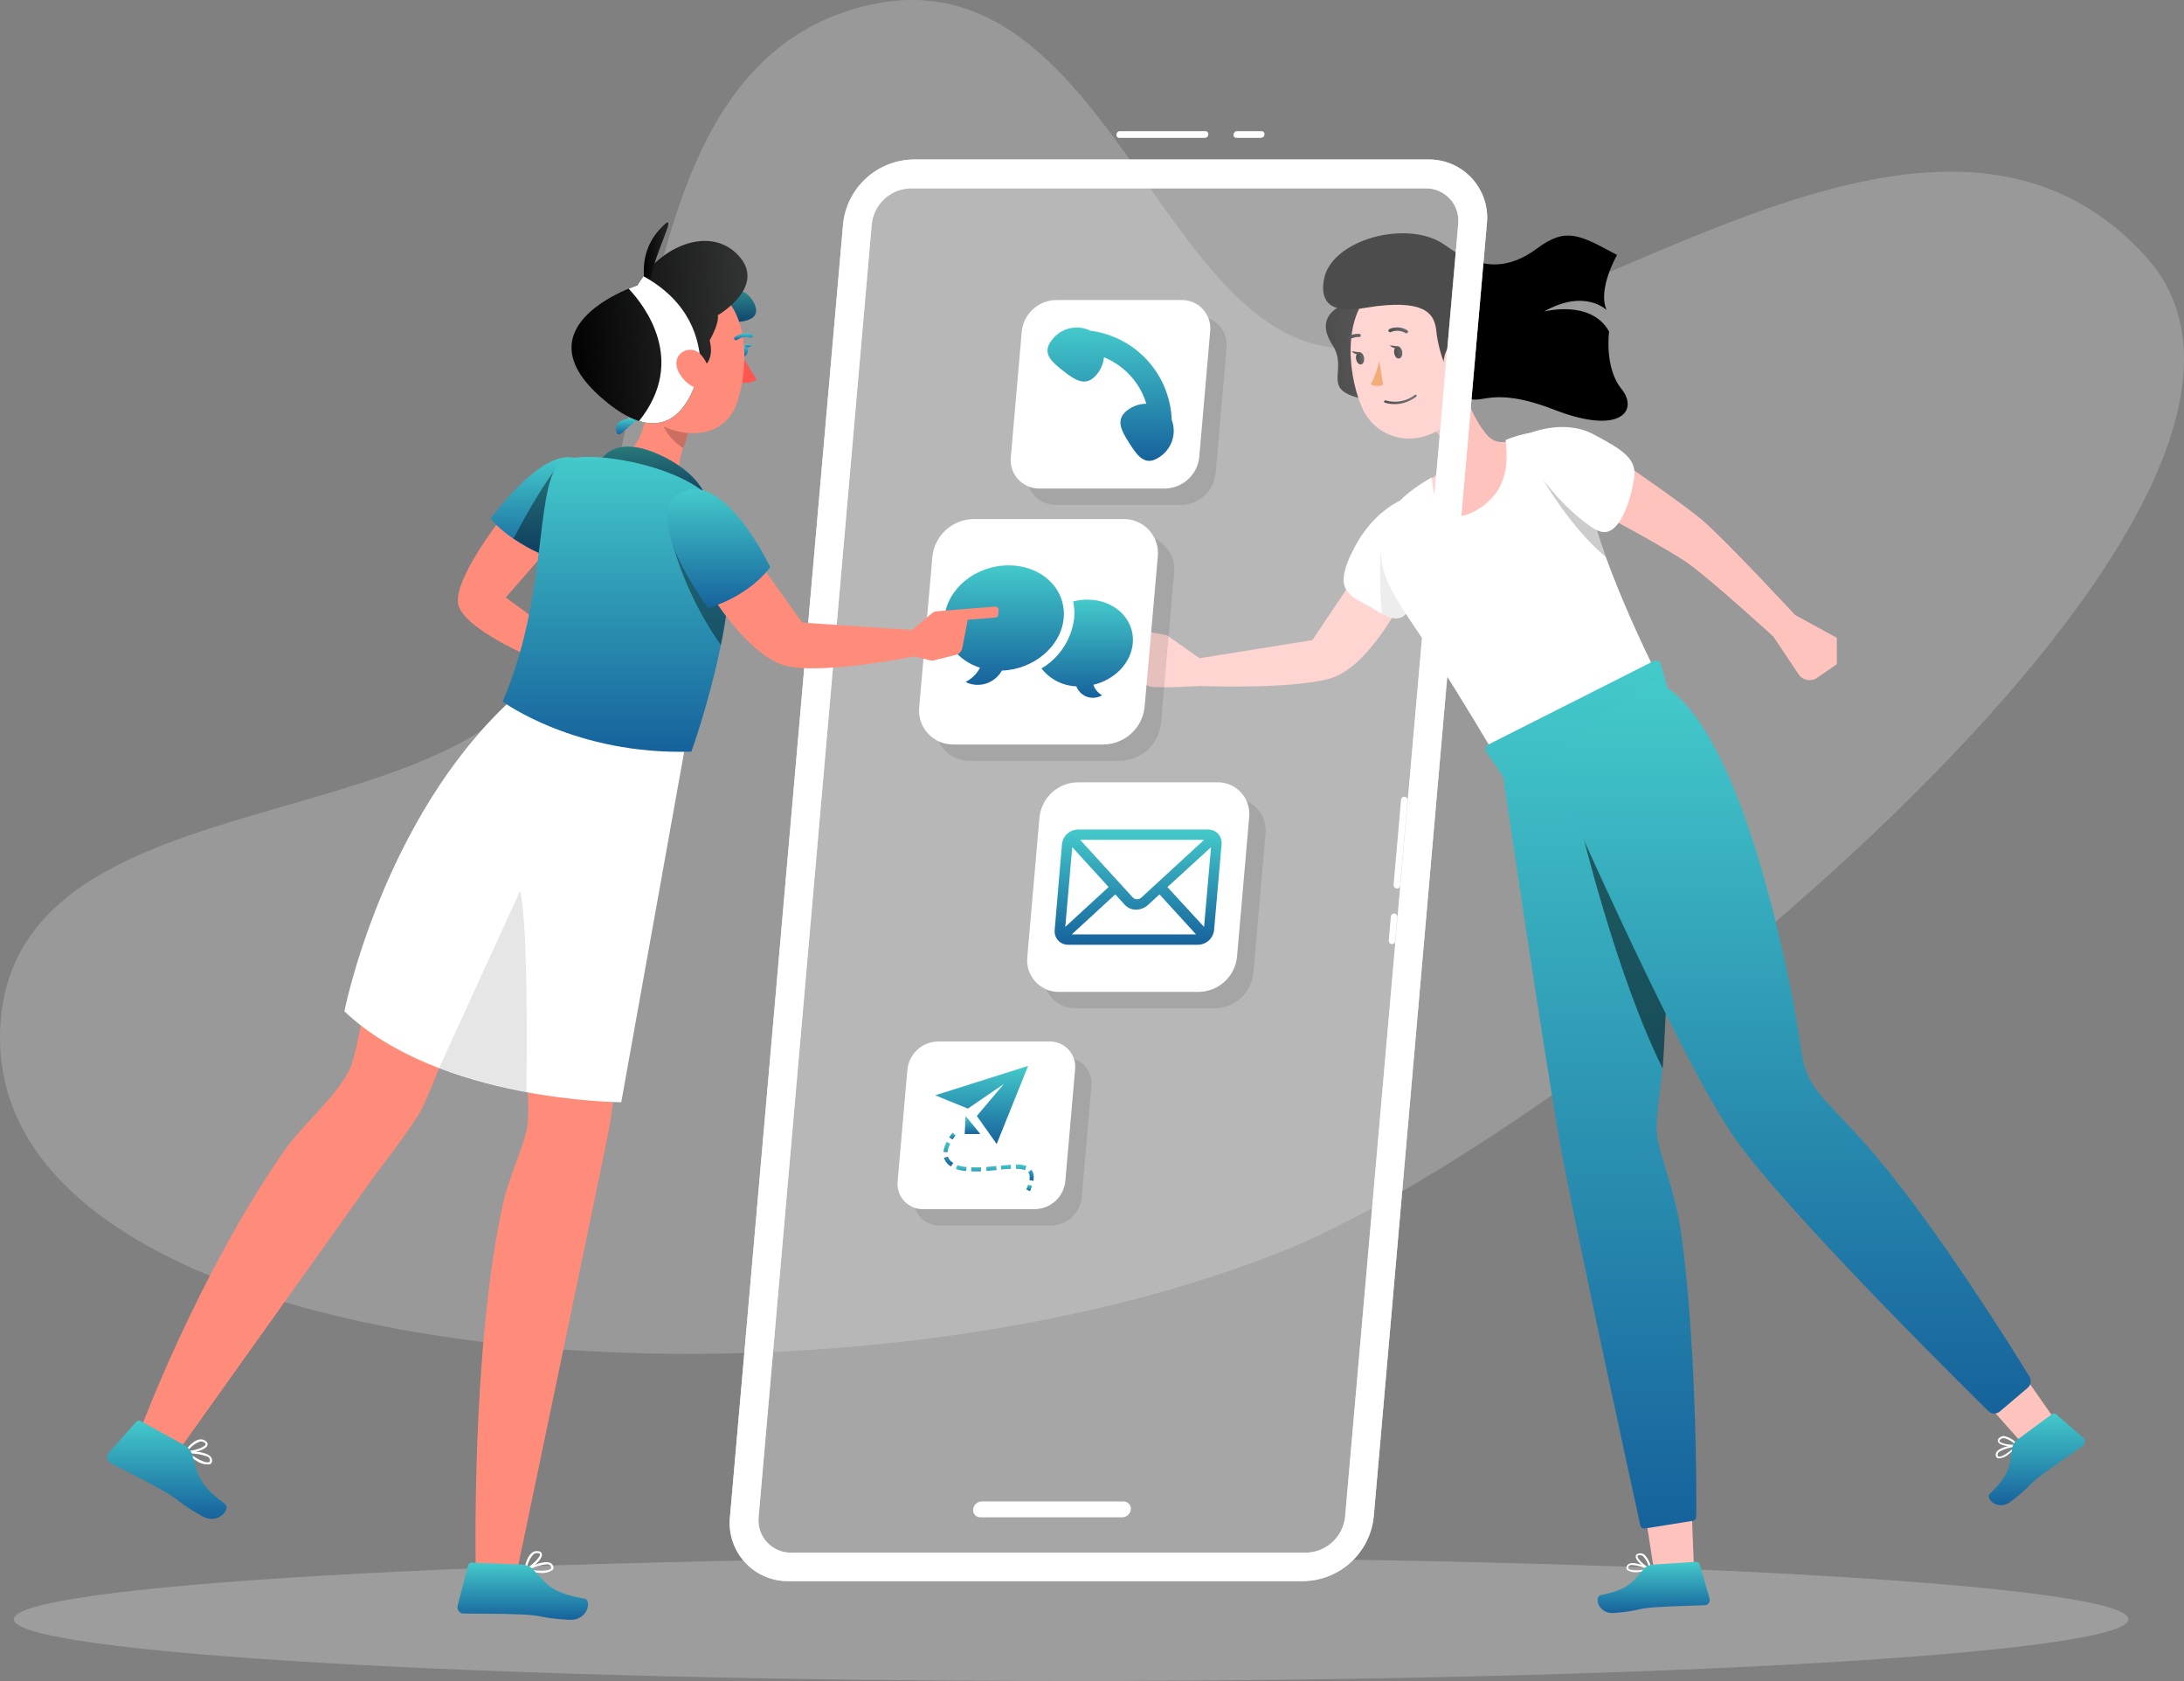 <svg
	width="400.485"
	height="308.213"
	viewBox="0 0 400.485 308.213"
	fill="none"
	version="1.1"
	xmlns="http://www.w3.org/2000/svg"
	role="figure"
>
	<rect x="0" y="0" width="400.485" height="308.213" fill="#808080" stroke="none"/>
	<path
		d="M 98.072,125.173 C 123.162,92.093 110.372,14.523 157.322,1.433 c 42.75,-11.9 53.86,54 83.76,61.66 37.2,9.53 110.41,-61.93 152.28,-16.19 40.57,44.31 -103,160.08 -157.36,182.17 -86.29,35.08 -240.95,22.48 -235.88,-41.84 3.4,-43.18 76.33,-33.56 97.95,-62.06 z"
		fill="#ffffff"
		fill-opacity="0.2"
		id="path387" />
	<path
		d="m 196.412,308.213 c 107.083,0 193.89,-5.068 193.89,-11.32 0,-6.252 -86.807,-11.32 -193.89,-11.32 -107.082,0 -193.89,5.068 -193.89,11.32 0,6.252 86.808,11.32 193.89,11.32 z"
		fill="#f5f5f5"
		fill-opacity="0.25"
		id="path389" />
	<path
		d="m 273.012,80.113 c -2.69,-2.8 -4.6,-8 -5.53,-11.35 l -4.25,10.14 c 0.683,0.789 1.179,1.723 1.449,2.731 0.27,1.008 0.308,2.064 0.111,3.089 0,0.09 -0.15,1.79 -3,3.53 0,0 0.51,10.26 6.62,8.81 6.11,-1.45 9.43,-13.63 9.43,-13.63 l 0.44,-3.45 c 0,0 -2.78,2.34 -5.27,0.13 z"
		fill="#ffc3bd"
		id="path391" />
	<path
		opacity="0.1"
		d="m 264.302,76.423 -1,2.48 c 0.8,0.959 1.343,2.104 1.58,3.33 2.8,-3.3 3.11,-8.64 3.11,-8.64 z"
		fill="#000000"
		id="path393" />
	<path
		d="m 219.942,125.773 c 0,0 16.49,0.67 23.81,-1.33 7.32,-2 13.54,-14.81 13.54,-14.81 l -8.35,-4.61 -8.3,12.35 -20.68,3.31 -5.94,-4.18 c 0,0 -12,-2.56 -12,-1 0,1.56 6.19,2.82 6.19,2.82 0,0 0.37,7.38 2.91,7.61 2.54,0.23 8.82,-0.16 8.82,-0.16 z"
		fill="#ffc3bd"
		id="path395" />
	<path
		d="m 260.302,90.503 c 0,0 -7.14,1 -11.81,9.65 -4.67,8.65 -0.68,9 3.27,11.44 3.95,2.44 5.93,3 7.75,-2.34 1.82,-5.34 5.41,-19.3 0.79,-18.75 z"
		fill="#ffffff"
		id="path397" />
	<path
		opacity="0.1"
		d="m 260.282,106.813 -2.65,-5.4 -4.45,-0.34 c -0.215,3.82 -0.138,7.651 0.23,11.46 2.89,1.51 4.56,1.21 6.1,-3.3 0.23,-0.68 0.5,-1.5 0.77,-2.42 z"
		fill="#000000"
		id="path399" />
	<path
		d="m 246.062,56.043 c 0,0 -5.2,1.84 -1.76,7.13 3.44,5.29 -3.5,8.89 8.15,10.35 11.65,1.46 0.41,-19.61 0.41,-19.61 z"
		fill="url(#paint0_linear_190_1420)"
		id="path401"
		style="fill:url(#paint0_linear_190_1420)" />
	<path
		opacity="0.3"
		d="m 246.062,56.043 c 0,0 -5.2,1.84 -1.76,7.13 3.44,5.29 -3.5,8.89 8.15,10.35 11.65,1.46 0.41,-19.61 0.41,-19.61 z"
		fill="#000000"
		id="path403" />
	<path
		d="m 290.852,89.243 c -1.74,-11.32 -8.33,-11.12 -14.75,-8.59 0.45,4.26 0.46,9.7 -5.71,13.09 -5.55,3 -7.71,-2 -7.83,-6.22 -5.82,3.31 -10.68,7.55 -9.09,16 0.91,4.8 5.15,10.07 9.49,16.76 5.19,8 10.53,17.08 10.53,17.08 l 29.66,-15.1 c 0,0 -10.41,-20.76 -12.3,-33.02 z"
		fill="#ffffff"
		id="path405" />
	<path
		opacity="0.2"
		d="m 290.852,89.243 c -0.21,-1.459 -0.569,-2.893 -1.07,-4.28 l -4.49,-0.76 -2.34,3.72 c 0,0 4.95,8.72 11.53,14.23 -1.607,-4.182 -2.822,-8.504 -3.63,-12.91 z"
		fill="#000000"
		id="path407" />
	<path
		d="m 298.782,85.643 c 0,0 10.18,7 13.29,9.65 4.63,4 17.1,17.47 17.1,17.47 l 7.65,4.18 v 4.84 l -3.62,2.5 c -0.264,0.183 -0.562,0.311 -0.877,0.377 -0.314,0.066 -0.639,0.069 -0.954,0.009 -0.316,-0.061 -0.616,-0.183 -0.884,-0.361 -0.267,-0.178 -0.497,-0.407 -0.675,-0.675 l -4.64,-6.93 c 0,0 -11.44,-10.45 -15.65,-13.43 -3.56,-2.52 -15.1,-8.71 -15.1,-8.71 z"
		fill="#ffc3bd"
		id="path409" />
	<path
		d="m 279.992,79.603 c 0,0 6.56,-2.95 12.15,0 5.59,2.95 8.06,4.57 7.51,8.13 -0.55,3.56 -2.6,10.92 -6.28,9.7 -3.68,-1.22 -15.42,-12.87 -13.38,-17.83 z"
		fill="#ffffff"
		id="path411" />
	<path
		d="m 269.032,60.323 c 0.76,7.67 1.25,10.89 -1.95,15.4 -4.82,6.79 -14.4,6.05 -17.43,-1.23 -2.74,-6.56 -3.52,-18 3.42,-22.2 1.523,-0.949 3.265,-1.492 5.058,-1.576 1.792,-0.084 3.577,0.293 5.182,1.096 1.606,0.803 2.978,2.004 3.987,3.488 1.008,1.485 1.619,3.204 1.773,4.992 z"
		fill="#ffc3bd"
		id="path413" />
	<path
		d="m 252.922,66.183 c -0.321,1.498 -0.846,2.945 -1.56,4.3 0.349,0.176 0.732,0.274 1.122,0.286 0.391,0.012 0.779,-0.061 1.138,-0.216 z"
		fill="#ed893e"
		id="path415" />
	<path
		d="m 258.042,61.063 c 0.046,-0.026 0.084,-0.064 0.11,-0.11 0.037,-0.069 0.047,-0.151 0.026,-0.227 -0.02,-0.076 -0.069,-0.141 -0.136,-0.183 -0.49,-0.296 -1.043,-0.47 -1.614,-0.506 -0.571,-0.037 -1.143,0.065 -1.666,0.296 -0.071,0.04 -0.124,0.106 -0.149,0.184 -0.024,0.078 -0.017,0.163 0.019,0.236 0.036,0.07 0.099,0.123 0.173,0.147 0.075,0.024 0.157,0.018 0.227,-0.017 0.437,-0.184 0.911,-0.262 1.384,-0.227 0.473,0.035 0.931,0.181 1.336,0.427 0.046,0.023 0.097,0.033 0.148,0.029 0.051,-0.003 0.1,-0.02 0.142,-0.049 z"
		fill="url(#paint1_linear_190_1420)"
		id="path417"
		style="fill:url(#paint1_linear_190_1420)" />
	<path
		d="m 246.592,63.003 0.13,-0.1 c 0.297,-0.364 0.675,-0.653 1.104,-0.844 0.429,-0.191 0.897,-0.279 1.366,-0.256 0.081,0.012 0.163,-0.009 0.228,-0.058 0.066,-0.049 0.11,-0.121 0.122,-0.202 0.003,-0.081 -0.023,-0.161 -0.075,-0.223 -0.052,-0.063 -0.125,-0.105 -0.205,-0.117 -0.569,-0.031 -1.137,0.072 -1.658,0.301 -0.521,0.229 -0.981,0.579 -1.342,1.019 -0.056,0.058 -0.087,0.135 -0.087,0.215 0,0.08 0.031,0.157 0.087,0.215 0.045,0.039 0.099,0.065 0.157,0.075 0.058,0.011 0.118,0.006 0.173,-0.015 z"
		fill="url(#paint2_linear_190_1420)"
		id="path419"
		style="fill:url(#paint2_linear_190_1420)" />
	<path
		d="m 257.122,64.503 c 0.1,0.61 -0.15,1.16 -0.56,1.23 -0.41,0.07 -0.81,-0.37 -0.9,-1 -0.09,-0.63 0.14,-1.16 0.54,-1.23 0.4,-0.07 0.81,0.34 0.92,1 z"
		fill="url(#paint3_linear_190_1420)"
		id="path421"
		style="fill:url(#paint3_linear_190_1420)" />
	<path
		d="m 250.132,65.593 c 0.1,0.61 -0.15,1.16 -0.55,1.23 -0.4,0.07 -0.8,-0.38 -0.91,-1 -0.11,-0.62 0.15,-1.17 0.55,-1.23 0.4,-0.06 0.82,0.37 0.91,1 z"
		fill="url(#paint4_linear_190_1420)"
		id="path423"
		style="fill:url(#paint4_linear_190_1420)" />
	<path
		d="m 249.402,64.593 -1.55,-0.18 c 0,0 0.95,1.03 1.55,0.18 z"
		fill="url(#paint5_linear_190_1420)"
		id="path425"
		style="fill:url(#paint5_linear_190_1420)" />
	<path
		d="m 256.392,63.503 -1.55,-0.18 c 0,0 0.95,0.99 1.55,0.18 z"
		fill="url(#paint6_linear_190_1420)"
		id="path427"
		style="fill:url(#paint6_linear_190_1420)" />
	<path
		d="m 258.612,73.393 c 0.38,-0.185 0.742,-0.406 1.08,-0.66 0.024,-0.017 0.044,-0.038 0.06,-0.063 0.015,-0.025 0.025,-0.053 0.03,-0.082 0.005,-0.028 0.004,-0.058 -0.003,-0.086 -0.007,-0.029 -0.02,-0.056 -0.037,-0.079 -0.042,-0.039 -0.098,-0.06 -0.155,-0.06 -0.057,0 -0.113,0.021 -0.155,0.06 -0.746,0.572 -1.617,0.96 -2.541,1.134 -0.924,0.174 -1.876,0.128 -2.779,-0.134 -0.027,-0.011 -0.056,-0.017 -0.085,-0.018 -0.029,0 -0.058,0.006 -0.085,0.017 -0.027,0.011 -0.052,0.028 -0.072,0.048 -0.021,0.021 -0.037,0.046 -0.048,0.073 -0.013,0.027 -0.019,0.057 -0.02,0.087 0,0.03 0.006,0.06 0.019,0.088 0.012,0.027 0.03,0.052 0.053,0.072 0.022,0.02 0.049,0.034 0.078,0.043 1.552,0.465 3.223,0.307 4.66,-0.44 z"
		fill="url(#paint7_linear_190_1420)"
		id="path429"
		style="fill:url(#paint7_linear_190_1420)" />
	<path
		d="m 252.492,56.123 c -3,0.36 -11,2.64 -9.73,-4.82 1.27,-7.46 15.56,-11.19 22.2,-6.37 6.64,4.82 11.74,4.46 17,0.55 5.26,-3.91 7.82,-2.37 14.56,1.27 0,0 -3.64,6.28 -1.91,10.1 0,0 -4,-4 -11.47,0.27 0,0 8.64,-2.29 11.92,3.68 0,0 -0.91,6.59 2.27,10.51 3.18,3.92 -0.09,8.56 -12.28,3.83 -12.19,-4.73 -13.49,-0.39 -16.3,-2.48 -2.81,-2.09 -4.92,-7.75 -5.36,-11.86 -0.28,-2.96 -1.61,-5.78 -10.9,-4.68 z"
		fill="#000000"
		id="path431" />
	<path
		d="m 270.082,65.593 c -0.096,0.733 -0.335,1.439 -0.704,2.079 -0.369,0.64 -0.86,1.201 -1.446,1.651 -1.57,1.18 -3.08,0 -3.24,-1.91 -0.15,-1.67 0.49,-4.31 2.36,-4.77 0.412,-0.085 0.838,-0.066 1.241,0.055 0.403,0.121 0.77,0.339 1.067,0.637 0.298,0.297 0.516,0.664 0.637,1.067 0.121,0.403 0.14,0.829 0.055,1.241 z"
		fill="#ffc3bd"
		id="path433" />
	<path
		d="m 310.232,277.503 c 0.26,6.39 0.45,11.46 0.45,11.46 l -7.1,0.81 c 0,0 -0.68,-4.32 -1.7,-10.95 z"
		fill="#ffc3bd"
		id="path435" />
	<path
		d="m 300.462,288.233 c -0.732,0.134 -1.487,-0.008 -2.12,-0.4 -0.076,-0.107 -0.116,-0.234 -0.116,-0.365 0,-0.131 0.04,-0.258 0.116,-0.365 0.049,-0.102 0.119,-0.193 0.205,-0.267 0.086,-0.074 0.187,-0.13 0.295,-0.163 1.17,-0.4 3.73,0.85 3.84,0.91 0.032,0.016 0.058,0.04 0.076,0.07 0.017,0.03 0.026,0.065 0.024,0.1 -0.004,0.034 -0.018,0.066 -0.042,0.092 -0.023,0.025 -0.054,0.042 -0.088,0.048 -0.718,0.18 -1.451,0.294 -2.19,0.34 z m -1.21,-1.3 c -0.109,0 -0.218,0.02 -0.32,0.06 -0.069,0.014 -0.134,0.044 -0.19,0.087 -0.055,0.043 -0.1,0.099 -0.13,0.163 -0.11,0.22 -0.06,0.32 0,0.37 0.36,0.44 2.15,0.34 3.46,0.09 -0.89,-0.432 -1.853,-0.693 -2.84,-0.77 z"
		fill="#ffffff"
		id="path437" />
	<path
		d="m 302.592,287.893 h -0.07 c -0.87,-0.32 -2.67,-1.75 -2.57,-2.56 0,-0.19 0.13,-0.43 0.59,-0.51 0.173,-0.036 0.353,-0.034 0.525,0.006 0.173,0.039 0.335,0.116 0.475,0.224 0.697,0.732 1.142,1.667 1.27,2.67 0.007,0.025 0.007,0.05 0,0.075 -0.007,0.025 -0.02,0.047 -0.039,0.064 -0.018,0.018 -0.041,0.03 -0.066,0.035 -0.025,0.006 -0.051,0.004 -0.075,-0.004 z m -1.92,-2.76 h -0.09 c -0.3,0 -0.32,0.17 -0.32,0.21 0,0.48 1.18,1.62 2.09,2.08 -0.134,-0.798 -0.511,-1.535 -1.08,-2.11 -0.172,-0.129 -0.385,-0.193 -0.6,-0.18 z"
		fill="#ffffff"
		id="path439" />
	<path
		d="m 303.282,286.853 7.74,-0.49 c 0.142,-0.01 0.283,0.029 0.4,0.111 0.116,0.082 0.201,0.202 0.24,0.339 l 1.81,6.21 c 0.044,0.13 0.061,0.269 0.049,0.406 -0.011,0.137 -0.051,0.271 -0.117,0.392 -0.066,0.121 -0.156,0.227 -0.265,0.312 -0.108,0.085 -0.233,0.146 -0.367,0.18 -0.073,0.009 -0.147,0.009 -0.22,0 -2.79,0.13 -5.29,0.14 -8.76,0.36 -4.1,0.27 -3,0.69 -7.85,1.07 -2.9,0.22 -3.64,-3 -2.42,-3.29 5.59,-1.07 6.07,-2.81 8.11,-5 0.463,-0.386 1.047,-0.598 1.65,-0.6 z"
		fill="url(#paint8_linear_190_1420)"
		id="path441"
		style="fill:url(#paint8_linear_190_1420)" />
	<path
		d="m 305.932,126.683 -1.35,-4.85 c -0.042,-0.137 -0.113,-0.262 -0.208,-0.369 -0.095,-0.107 -0.212,-0.192 -0.343,-0.25 -0.131,-0.058 -0.273,-0.087 -0.416,-0.085 -0.143,0.001 -0.284,0.033 -0.413,0.094 l -30.26,15.28 c -0.122,0.066 -0.229,0.157 -0.314,0.266 -0.085,0.109 -0.147,0.235 -0.181,0.37 -0.034,0.134 -0.039,0.274 -0.016,0.411 0.023,0.137 0.075,0.267 0.151,0.383 l 3.06,4.45 c 0,0 7.51,51.12 10.59,68.12 3.18,17.33 14.56,69.19 14.56,69.19 0.036,0.185 0.144,0.348 0.299,0.454 0.155,0.107 0.346,0.148 0.531,0.116 l 8.81,-1.42 c 0.167,-0.028 0.319,-0.113 0.431,-0.24 0.111,-0.128 0.174,-0.291 0.179,-0.46 0.1,-4.42 0,-32.36 -2.78,-52.13 -1,-7.06 -3.38,-12.72 -4.19,-16.61 -0.89,-4.29 0.49,-7.17 1,-17.5 1.1,-19.4 2.32,-50.1 0.86,-65.22 z"
		fill="url(#paint9_linear_190_1420)"
		id="path443"
		style="fill:url(#paint9_linear_190_1420)" />
	<path
		opacity="0.5"
		d="m 305.142,191.943 c 0.35,-6.51 0.71,-14.27 1,-22.29 l -8.78,-14.8 -3.91,-8.74 -3.7,5 c 0,0 6.54,27.51 15.13,44.79 0.09,-1.16 0.19,-2.48 0.26,-3.96 z"
		fill="#000000"
		id="path445" />
	<path
		d="m 371.732,253.043 c 3.68,5.23 6.07,8.67 6.07,8.67 l -5.57,4.52 -7.36,-8.28 z"
		fill="#ffc3bd"
		id="path447" />
	<path
		d="m 368.392,266.583 c -0.543,0.509 -1.256,0.797 -2,0.81 -0.126,-0.042 -0.235,-0.123 -0.312,-0.23 -0.077,-0.108 -0.118,-0.237 -0.118,-0.37 -0.02,-0.227 0.048,-0.452 0.19,-0.63 0.77,-1 3.6,-1.3 3.73,-1.32 0.036,-0.005 0.072,0.003 0.102,0.021 0.031,0.018 0.055,0.046 0.068,0.079 0.019,0.028 0.029,0.061 0.029,0.095 0,0.034 -0.01,0.067 -0.029,0.095 -0.512,0.529 -1.067,1.014 -1.66,1.45 z m -1.73,-0.44 c -0.089,0.063 -0.17,0.137 -0.24,0.22 -0.046,0.053 -0.08,0.115 -0.101,0.183 -0.02,0.067 -0.027,0.137 -0.019,0.207 0,0.24 0.12,0.3 0.19,0.32 0.54,0.17 2,-0.88 3,-1.8 -0.99,0.106 -1.951,0.401 -2.83,0.87 z"
		fill="#ffffff"
		id="path449" />
	<path
		d="m 370.002,265.143 h -0.06 c -0.91,0.2 -3.2,0 -3.55,-0.76 -0.1,-0.17 -0.13,-0.44 0.22,-0.75 0.123,-0.114 0.268,-0.202 0.426,-0.259 0.158,-0.056 0.326,-0.08 0.494,-0.071 0.986,0.241 1.872,0.787 2.53,1.56 0.015,0.026 0.023,0.055 0.023,0.085 0,0.03 -0.008,0.059 -0.023,0.085 -0.008,0.042 -0.029,0.081 -0.06,0.11 z m -3.11,-1.28 -0.08,0.05 c -0.23,0.2 -0.18,0.31 -0.16,0.35 0.25,0.41 1.87,0.72 2.89,0.61 -0.553,-0.593 -1.27,-1.008 -2.06,-1.19 -0.212,-0.011 -0.421,0.053 -0.59,0.18 z"
		fill="#ffffff"
		id="path451" />
	<path
		d="m 370.012,263.903 6.25,-4.61 c 0.11,-0.089 0.248,-0.138 0.39,-0.138 0.142,0 0.28,0.049 0.39,0.138 l 4.87,4.25 c 0.108,0.085 0.197,0.192 0.262,0.313 0.065,0.121 0.105,0.254 0.116,0.391 0.011,0.137 -0.006,0.275 -0.05,0.405 -0.045,0.13 -0.115,0.25 -0.208,0.351 -0.048,0.055 -0.102,0.106 -0.16,0.15 -2.28,1.62 -4.38,3 -7.18,5.05 -3.3,2.44 -2.17,2.22 -6,5.14 -2.32,1.76 -4.71,-0.59 -3.82,-1.45 4.13,-3.93 3.59,-5.65 4.14,-8.57 0.154,-0.577 0.509,-1.08 1,-1.42 z"
		fill="url(#paint10_linear_190_1420)"
		id="path453"
		style="fill:url(#paint10_linear_190_1420)" />
	<path
		d="m 283.772,139.023 c 0,0 23.17,53.41 34.12,69.33 9.73,14.14 46.67,50.32 46.67,50.32 0.273,0.294 0.649,0.471 1.049,0.496 0.4,0.024 0.795,-0.107 1.101,-0.366 l 5.13,-4.36 c 0.281,-0.242 0.467,-0.575 0.526,-0.942 0.058,-0.366 -0.015,-0.741 -0.206,-1.058 -3.15,-5.13 -16.41,-26.46 -28.05,-40.34 -4.64,-5.53 -9.1,-9.59 -11.3,-12.64 -2.89,-4 -2.21,-7.26 -4.5,-18.45 -4.26,-20.81 -12.56,-51.41 -25.16,-56.3 z"
		fill="url(#paint11_linear_190_1420)"
		id="path455"
		style="fill:url(#paint11_linear_190_1420)" />
	<path
		opacity="0.3"
		d="m 239.042,289.933 h -94.39 c -1.514,0.028 -3.017,-0.268 -4.407,-0.866 -1.391,-0.599 -2.639,-1.487 -3.66,-2.605 -1.02,-1.119 -1.791,-2.442 -2.261,-3.881 -0.47,-1.44 -0.627,-2.963 -0.462,-4.468 l 20.74,-237 c 0.325,-3.204 1.813,-6.177 4.183,-8.357 2.37,-2.18 5.457,-3.416 8.677,-3.473 h 94.39 c 1.515,-0.028 3.018,0.268 4.41,0.867 1.392,0.599 2.639,1.488 3.661,2.608 1.021,1.119 1.791,2.443 2.26,3.884 0.469,1.441 0.625,2.965 0.459,4.471 l -20.74,237 c -0.327,3.202 -1.817,6.173 -4.186,8.351 -2.37,2.178 -5.456,3.412 -8.674,3.469 z"
		fill="#ffffff"
		id="path457" />
	<path
		d="m 261.852,29.243 h -94.39 c -3.22,0.057 -6.307,1.293 -8.677,3.473 -2.37,2.18 -3.858,5.153 -4.183,8.357 l -20.74,237 c -0.165,1.505 -0.008,3.028 0.462,4.468 0.47,1.439 1.241,2.762 2.261,3.881 1.021,1.118 2.269,2.006 3.66,2.605 1.39,0.598 2.893,0.894 4.407,0.866 h 94.39 c 3.218,-0.057 6.304,-1.291 8.674,-3.469 2.369,-2.178 3.859,-5.149 4.186,-8.351 l 20.74,-237 c 0.166,-1.506 0.01,-3.03 -0.459,-4.471 -0.469,-1.441 -1.239,-2.765 -2.26,-3.884 -1.022,-1.12 -2.269,-2.009 -3.661,-2.608 -1.392,-0.599 -2.895,-0.895 -4.41,-0.867 z m -15.2,248.87 c -0.183,1.78 -1.012,3.431 -2.329,4.641 -1.317,1.211 -3.032,1.897 -4.821,1.929 h -94.39 c -0.842,0.015 -1.677,-0.15 -2.45,-0.482 -0.773,-0.333 -1.466,-0.827 -2.034,-1.448 -0.567,-0.622 -0.996,-1.357 -1.257,-2.157 -0.262,-0.8 -0.35,-1.646 -0.259,-2.483 l 20.74,-237 c 0.181,-1.781 1.008,-3.435 2.326,-4.647 1.317,-1.213 3.034,-1.901 4.824,-1.933 h 94.39 c 0.842,-0.015 1.678,0.15 2.452,0.483 0.774,0.333 1.468,0.828 2.036,1.451 0.567,0.622 0.996,1.359 1.257,2.16 0.26,0.801 0.347,1.649 0.255,2.486 z"
		fill="#ffffff"
		id="path459" />
	<path
		opacity="0.6"
		d="m 261.852,29.243 h -94.39 c -3.22,0.057 -6.307,1.293 -8.677,3.473 -2.37,2.18 -3.858,5.153 -4.183,8.357 l -20.74,237 c -0.165,1.505 -0.008,3.028 0.462,4.468 0.47,1.439 1.241,2.762 2.261,3.881 1.021,1.118 2.269,2.006 3.66,2.605 1.39,0.598 2.893,0.894 4.407,0.866 h 94.39 c 3.218,-0.057 6.304,-1.291 8.674,-3.469 2.369,-2.178 3.859,-5.149 4.186,-8.351 l 20.74,-237 c 0.166,-1.506 0.01,-3.03 -0.459,-4.471 -0.469,-1.441 -1.239,-2.765 -2.26,-3.884 -1.022,-1.12 -2.269,-2.009 -3.661,-2.608 -1.392,-0.599 -2.895,-0.895 -4.41,-0.867 z m -15.2,248.87 c -0.183,1.78 -1.012,3.431 -2.329,4.641 -1.317,1.211 -3.032,1.897 -4.821,1.929 h -94.39 c -0.842,0.015 -1.677,-0.15 -2.45,-0.482 -0.773,-0.333 -1.466,-0.827 -2.034,-1.448 -0.567,-0.622 -0.996,-1.357 -1.257,-2.157 -0.262,-0.8 -0.35,-1.646 -0.259,-2.483 l 20.74,-237 c 0.181,-1.781 1.008,-3.435 2.326,-4.647 1.317,-1.213 3.034,-1.901 4.824,-1.933 h 94.39 c 0.842,-0.015 1.678,0.15 2.452,0.483 0.774,0.333 1.468,0.828 2.036,1.451 0.567,0.622 0.996,1.359 1.257,2.16 0.26,0.801 0.347,1.649 0.255,2.486 z"
		fill="#ffffff"
		id="path461" />
	<path
		d="m 206.022,275.293 h -26 c -0.396,0.008 -0.776,0.161 -1.067,0.43 -0.292,0.269 -0.474,0.636 -0.513,1.03 -0.02,0.185 0,0.372 0.058,0.549 0.058,0.177 0.153,0.34 0.279,0.477 0.126,0.137 0.28,0.246 0.451,0.319 0.171,0.073 0.356,0.109 0.542,0.105 h 26 c 0.396,-0.005 0.777,-0.156 1.07,-0.423 0.294,-0.267 0.478,-0.633 0.52,-1.027 0.02,-0.186 0,-0.375 -0.059,-0.553 -0.058,-0.178 -0.154,-0.342 -0.281,-0.48 -0.127,-0.138 -0.282,-0.247 -0.454,-0.321 -0.172,-0.074 -0.359,-0.11 -0.546,-0.106 z"
		fill="#ffffff"
		id="path463" />
	<path
		opacity="0.1"
		d="m 205.382,139.503 h -27.52 c -0.884,0.017 -1.762,-0.155 -2.574,-0.504 -0.812,-0.35 -1.541,-0.868 -2.137,-1.521 -0.596,-0.653 -1.046,-1.425 -1.32,-2.266 -0.274,-0.841 -0.366,-1.73 -0.269,-2.609 l 2.41,-27.53 c 0.19,-1.868 1.059,-3.602 2.441,-4.873 1.381,-1.272 3.181,-1.993 5.059,-2.027 h 27.53 c 0.883,-0.015 1.76,0.158 2.572,0.508 0.811,0.35 1.539,0.868 2.135,1.52 0.596,0.653 1.046,1.425 1.321,2.265 0.274,0.84 0.367,1.729 0.272,2.607 l -2.41,27.53 c -0.191,1.87 -1.06,3.605 -2.444,4.877 -1.385,1.271 -3.187,1.991 -5.066,2.023 z"
		fill="#000000"
		id="path465" />
	<path
		d="m 202.382,136.503 h -27.52 c -0.884,0.017 -1.762,-0.155 -2.574,-0.504 -0.812,-0.35 -1.541,-0.868 -2.137,-1.521 -0.596,-0.653 -1.046,-1.425 -1.32,-2.266 -0.274,-0.841 -0.366,-1.73 -0.269,-2.609 l 2.41,-27.53 c 0.19,-1.868 1.059,-3.602 2.441,-4.873 1.381,-1.272 3.181,-1.993 5.059,-2.027 h 27.53 c 0.883,-0.015 1.76,0.158 2.572,0.508 0.811,0.35 1.539,0.868 2.135,1.52 0.596,0.653 1.046,1.425 1.321,2.265 0.274,0.84 0.367,1.729 0.272,2.607 l -2.41,27.53 c -0.191,1.87 -1.06,3.605 -2.444,4.877 -1.385,1.271 -3.187,1.991 -5.066,2.023 z"
		fill="#ffffff"
		id="path467" />
	<path
		d="m 195.052,113.323 c 0.47,-5.34 -4,-9.66 -10.1,-9.66 -6.1,0 -11.32,4.32 -11.78,9.66 -0.37,4.21 2.38,7.79 6.53,9.1 -0.576,1.12 -1.493,2.027 -2.62,2.59 0.2,0.123 0.411,0.227 0.63,0.31 1.12,0.363 2.331,0.325 3.426,-0.107 1.094,-0.433 2.005,-1.233 2.574,-2.263 5.84,-0.2 10.89,-4.45 11.34,-9.63 z"
		fill="url(#paint12_linear_190_1420)"
		id="path469"
		style="fill:url(#paint12_linear_190_1420)" />
	<path
		d="m 207.722,117.943 c 0.39,-4.4 -3.34,-8 -8.33,-8 -0.877,0.002 -1.75,0.113 -2.6,0.33 0.208,0.986 0.272,1.996 0.19,3 -0.216,1.906 -0.87,3.737 -1.911,5.348 -1.041,1.612 -2.44,2.961 -4.089,3.942 0.759,0.979 1.724,1.779 2.826,2.344 1.103,0.565 2.316,0.881 3.554,0.926 0.152,0.402 0.382,0.77 0.677,1.083 0.294,0.312 0.648,0.564 1.04,0.74 0.392,0.175 0.815,0.272 1.245,0.283 0.429,0.012 0.857,-0.062 1.258,-0.216 0.178,-0.066 0.351,-0.143 0.52,-0.23 -0.754,-0.43 -1.326,-1.12 -1.61,-1.94 3.87,-0.9 6.91,-3.96 7.23,-7.61 z"
		fill="url(#paint13_linear_190_1420)"
		id="path471"
		style="fill:url(#paint13_linear_190_1420)" />
	<path
		opacity="0.1"
		d="m 192.762,224.703 h -20.47 c -0.658,0.012 -1.31,-0.115 -1.914,-0.375 -0.605,-0.259 -1.147,-0.645 -1.59,-1.13 -0.444,-0.485 -0.779,-1.06 -0.984,-1.685 -0.204,-0.625 -0.273,-1.286 -0.202,-1.94 l 1.79,-20.47 c 0.142,-1.392 0.789,-2.684 1.819,-3.631 1.03,-0.948 2.372,-1.484 3.771,-1.509 h 20.47 c 0.658,-0.012 1.312,0.116 1.917,0.376 0.605,0.26 1.148,0.646 1.591,1.132 0.444,0.487 0.779,1.063 0.983,1.689 0.204,0.626 0.272,1.289 0.199,1.943 l -1.79,20.47 c -0.142,1.391 -0.789,2.682 -1.82,3.628 -1.03,0.945 -2.372,1.48 -3.77,1.502 z"
		fill="#000000"
		id="path473" />
	<path
		opacity="0.1"
		d="m 222.802,184.863 h -25.57 c -0.822,0.015 -1.638,-0.145 -2.393,-0.471 -0.755,-0.325 -1.431,-0.807 -1.985,-1.415 -0.554,-0.608 -0.971,-1.326 -1.225,-2.108 -0.254,-0.782 -0.338,-1.609 -0.247,-2.426 l 2.23,-25.59 c 0.178,-1.742 0.99,-3.357 2.28,-4.54 1.29,-1.184 2.969,-1.852 4.72,-1.88 h 25.6 c 0.821,-0.013 1.636,0.148 2.39,0.474 0.755,0.326 1.431,0.808 1.984,1.415 0.553,0.608 0.971,1.326 1.226,2.107 0.254,0.781 0.339,1.607 0.25,2.424 l -2.23,25.59 c -0.179,1.747 -0.995,3.366 -2.291,4.55 -1.297,1.184 -2.983,1.85 -4.739,1.87 z"
		fill="#000000"
		id="path475" />
	<path
		d="m 219.802,181.863 h -25.57 c -0.822,0.015 -1.638,-0.145 -2.393,-0.471 -0.755,-0.325 -1.431,-0.807 -1.985,-1.415 -0.554,-0.608 -0.971,-1.326 -1.225,-2.108 -0.254,-0.782 -0.338,-1.609 -0.247,-2.426 l 2.23,-25.59 c 0.178,-1.742 0.99,-3.357 2.28,-4.54 1.29,-1.184 2.969,-1.852 4.72,-1.88 h 25.6 c 0.821,-0.013 1.636,0.148 2.39,0.474 0.755,0.326 1.431,0.808 1.984,1.415 0.553,0.608 0.971,1.326 1.226,2.107 0.254,0.781 0.339,1.607 0.25,2.424 l -2.23,25.59 c -0.179,1.747 -0.995,3.366 -2.291,4.55 -1.297,1.184 -2.983,1.85 -4.739,1.87 z"
		fill="#ffffff"
		id="path477" />
	<path
		d="m 189.762,221.703 h -20.47 c -0.658,0.012 -1.31,-0.115 -1.914,-0.375 -0.605,-0.259 -1.147,-0.645 -1.59,-1.13 -0.444,-0.485 -0.779,-1.06 -0.984,-1.685 -0.204,-0.625 -0.273,-1.286 -0.202,-1.94 l 1.79,-20.47 c 0.142,-1.392 0.789,-2.684 1.819,-3.631 1.03,-0.948 2.372,-1.484 3.771,-1.509 h 20.47 c 0.658,-0.012 1.312,0.116 1.917,0.376 0.605,0.26 1.148,0.646 1.591,1.132 0.444,0.487 0.779,1.063 0.983,1.689 0.204,0.626 0.272,1.289 0.199,1.943 l -1.79,20.47 c -0.142,1.391 -0.789,2.682 -1.82,3.628 -1.03,0.945 -2.372,1.48 -3.77,1.502 z"
		fill="#ffffff"
		id="path479" />
	<path
		d="m 221.482,152.093 h -23.75 c -0.751,-0.003 -1.476,0.276 -2.031,0.781 -0.556,0.506 -0.902,1.201 -0.969,1.949 l -1.33,15.68 c -0.037,0.347 0,0.697 0.109,1.029 0.109,0.331 0.287,0.635 0.522,0.893 0.236,0.257 0.523,0.461 0.844,0.599 0.32,0.137 0.666,0.205 1.015,0.199 h 23.74 c 0.749,0.003 1.473,-0.274 2.028,-0.777 0.555,-0.504 0.902,-1.197 0.972,-1.943 l 1.37,-15.66 c 0.042,-0.352 0.007,-0.708 -0.101,-1.045 -0.109,-0.337 -0.289,-0.647 -0.528,-0.908 -0.239,-0.261 -0.532,-0.468 -0.859,-0.605 -0.326,-0.138 -0.678,-0.203 -1.032,-0.192 z m -18.19,10.54 -7.95,7.31 1.28,-14.62 z m -5.22,-8.65 h 22.73 l -11.49,10.57 c -0.104,0.105 -0.228,0.188 -0.365,0.245 -0.136,0.057 -0.282,0.086 -0.43,0.086 -0.148,0 -0.294,-0.029 -0.431,-0.086 -0.136,-0.057 -0.26,-0.14 -0.364,-0.245 z m 6.44,10 1.75,1.92 c 0.263,0.283 0.582,0.507 0.937,0.658 0.354,0.152 0.737,0.228 1.123,0.222 0.821,-0.005 1.61,-0.32 2.21,-0.88 l 2.09,-1.92 6.7,7.34 h -22.79 z m 9.56,-1.34 8,-7.31 -1.28,14.62 z"
		fill="url(#paint14_linear_190_1420)"
		id="path481"
		style="fill:url(#paint14_linear_190_1420)" />
	<path
		d="m 171.482,200.823 6,2.44 6.6,-4.52 -4.96,5.87 3.64,5.14 5.77,-14.32 z"
		fill="url(#paint15_linear_190_1420)"
		id="path483"
		style="fill:url(#paint15_linear_190_1420)" />
	<path
		d="m 177.072,204.623 2.7,3.3 h -2.88 z"
		fill="url(#paint16_linear_190_1420)"
		id="path485"
		style="fill:url(#paint16_linear_190_1420)" />
	<path
		d="m 174.682,208.933 -0.63,-0.4 c 0.183,-0.297 0.387,-0.581 0.61,-0.85 l 0.57,0.49 c -0.201,0.241 -0.384,0.495 -0.55,0.76 z"
		fill="url(#paint17_linear_190_1420)"
		id="path487"
		style="fill:url(#paint17_linear_190_1420)" />
	<path
		d="m 174.382,213.863 c -0.623,-0.344 -1.086,-0.918 -1.29,-1.6 l 0.72,-0.2 c 0.169,0.5 0.528,0.914 1,1.15 z m -0.63,-2.58 -0.75,-0.06 c 0.074,-0.653 0.267,-1.287 0.57,-1.87 l 0.68,0.34 c -0.264,0.495 -0.433,1.034 -0.5,1.59 z"
		fill="url(#paint18_linear_190_1420)"
		id="path489"
		style="fill:url(#paint18_linear_190_1420)" />
	<path
		d="m 189.502,216.503 -0.74,-0.13 c 0.035,-0.181 0.052,-0.366 0.05,-0.55 0.023,-0.32 -0.074,-0.637 -0.27,-0.89 l 0.58,-0.48 c 0.302,0.391 0.457,0.876 0.44,1.37 -0.002,0.228 -0.022,0.455 -0.06,0.68 z m -10.63,-1.73 h -0.78 v -0.75 c 0.596,0.03 1.194,0.03 1.79,0 v 0.75 z m 2,-0.08 v -0.75 c 0.61,0 1.22,-0.1 1.81,-0.16 l 0.07,0.75 z m -3.71,0 h -0.31 c -0.526,-0.069 -1.045,-0.186 -1.55,-0.35 l 0.24,-0.71 c 0.458,0.153 0.93,0.26 1.41,0.32 h 0.29 z m 10.8,-0.15 c -0.536,-0.173 -1.097,-0.254 -1.66,-0.24 v -0.8 c 0.655,-0.017 1.308,0.081 1.93,0.29 z m -4.35,-0.09 -0.07,-0.75 c 0.64,-0.06 1.26,-0.11 1.83,-0.14 v 0.75 c -0.53,0 -1.14,0.05 -1.77,0.11 z"
		fill="url(#paint19_linear_190_1420)"
		id="path491"
		style="fill:url(#paint19_linear_190_1420)" />
	<path
		d="m 188.882,218.403 -0.69,-0.3 c 0.14,-0.32 0.26,-0.63 0.35,-0.9 l 0.71,0.23 c -0.1,0.3 -0.22,0.62 -0.37,0.97 z"
		fill="url(#paint20_linear_190_1420)"
		id="path493"
		style="fill:url(#paint20_linear_190_1420)" />
	<path
		opacity="0.1"
		d="m 216.632,92.573 h -23 c -0.74,0.013 -1.474,-0.132 -2.154,-0.425 -0.679,-0.293 -1.289,-0.727 -1.787,-1.274 -0.499,-0.547 -0.875,-1.194 -1.104,-1.897 -0.23,-0.704 -0.306,-1.448 -0.225,-2.184 l 2,-23 c 0.159,-1.565 0.885,-3.017 2.043,-4.082 1.157,-1.065 2.664,-1.669 4.237,-1.698 h 23 c 0.74,-0.013 1.474,0.132 2.154,0.425 0.679,0.293 1.289,0.727 1.787,1.274 0.499,0.547 0.875,1.194 1.104,1.897 0.23,0.704 0.306,1.448 0.225,2.184 l -2,23 c -0.159,1.565 -0.885,3.017 -2.043,4.082 -1.157,1.065 -2.664,1.669 -4.237,1.698 z"
		fill="#000000"
		id="path495" />
	<path
		d="m 213.632,89.573 h -23 c -0.74,0.013 -1.474,-0.132 -2.154,-0.425 -0.679,-0.293 -1.289,-0.727 -1.787,-1.274 -0.499,-0.547 -0.875,-1.194 -1.104,-1.897 -0.23,-0.704 -0.306,-1.448 -0.225,-2.184 l 2,-23 c 0.159,-1.565 0.885,-3.017 2.043,-4.082 1.157,-1.065 2.664,-1.669 4.237,-1.698 h 23 c 0.74,-0.013 1.474,0.132 2.154,0.425 0.679,0.293 1.289,0.727 1.787,1.274 0.499,0.547 0.875,1.194 1.104,1.897 0.23,0.704 0.306,1.448 0.225,2.184 l -2,23 c -0.159,1.565 -0.885,3.017 -2.043,4.082 -1.157,1.065 -2.664,1.669 -4.237,1.698 z"
		fill="#ffffff"
		id="path497" />
	<path
		d="m 214.862,76.973 c -0.151,-4.047 -1.732,-7.91 -4.462,-10.901 -2.73,-2.992 -6.432,-4.919 -10.448,-5.439 -1.175,-0.578 -2.513,-0.733 -3.789,-0.437 -1.275,0.295 -2.41,1.022 -3.211,2.057 -2,2.43 -0.22,4 2,5.74 2.22,1.74 4.21,3.07 6.18,0.64 0.739,-0.889 1.195,-1.979 1.31,-3.13 1.847,0.754 3.502,1.91 4.846,3.384 1.344,1.473 2.343,3.228 2.924,5.136 -1.149,0.005 -2.27,0.354 -3.22,1 -2.59,1.76 -1.45,3.81 0.1,6.24 1.55,2.43 2.93,4.31 5.51,2.54 1.101,-0.708 1.927,-1.772 2.338,-3.015 0.411,-1.243 0.384,-2.59 -0.078,-3.815 z"
		fill="url(#paint21_linear_190_1420)"
		id="path499"
		style="fill:url(#paint21_linear_190_1420)" />
	<path
		d="m 205.232,25.263 h 15.7 c 0.78,0 0.88,-1.2 0.11,-1.2 h -15.68 c -0.77,0 -0.88,1.2 -0.11,1.2 z"
		fill="#ffffff"
		id="path501" />
	<path
		d="m 226.682,25.263 h 4.55 c 0.78,0 0.88,-1.2 0.11,-1.2 h -4.51 c -0.77,0 -0.88,1.2 -0.1,1.2 z"
		fill="#ffffff"
		id="path503" />
	<g
		opacity="0.3"
		id="g507"
		transform="translate(-48.768,-115.497)">
		<path
			d="m 254,140.76 h 15.7 c 0.78,0 0.88,-1.2 0.11,-1.2 h -15.68 c -0.77,0 -0.88,1.2 -0.11,1.2 z"
			fill="#ffffff"
			id="path505" />
	</g>
	<g
		opacity="0.3"
		id="g511"
		transform="translate(-48.768,-115.497)">
		<path
			d="M 275.45,140.76 H 280 c 0.78,0 0.88,-1.2 0.11,-1.2 h -4.51 c -0.77,0 -0.88,1.2 -0.1,1.2 z"
			fill="#ffffff"
			id="path509" />
	</g>
	<path
		d="m 256.932,146.573 -1.38,15.68 c -0.013,0.159 0.037,0.317 0.14,0.439 0.103,0.122 0.251,0.198 0.41,0.211 0.159,0.013 0.317,-0.037 0.439,-0.14 0.122,-0.103 0.198,-0.251 0.211,-0.41 0.453,-5.22 0.91,-10.447 1.37,-15.68 -0.002,-0.149 -0.06,-0.292 -0.161,-0.4 -0.102,-0.109 -0.24,-0.177 -0.389,-0.189 -0.148,-0.013 -0.296,0.031 -0.414,0.121 -0.119,0.09 -0.199,0.222 -0.226,0.368 z"
		fill="#ffffff"
		id="path513" />
	<path
		d="m 255.052,167.993 -0.39,4.51 c 0.002,0.149 0.06,0.292 0.161,0.401 0.102,0.108 0.24,0.176 0.389,0.188 0.148,0.013 0.296,-0.031 0.414,-0.121 0.118,-0.09 0.199,-0.222 0.226,-0.368 l 0.39,-4.5 c 0,-0.15 -0.056,-0.294 -0.156,-0.405 -0.101,-0.111 -0.24,-0.18 -0.389,-0.193 -0.149,-0.014 -0.298,0.028 -0.417,0.119 -0.12,0.09 -0.201,0.222 -0.228,0.369 z"
		fill="#ffffff"
		id="path515" />
	<g
		opacity="0.3"
		id="g519"
		transform="translate(-48.768,-115.497)">
		<path
			d="m 305.7,262.07 -1.38,15.68 c -0.013,0.159 0.037,0.317 0.14,0.439 0.103,0.122 0.251,0.198 0.41,0.211 0.159,0.013 0.317,-0.037 0.439,-0.14 0.122,-0.103 0.198,-0.251 0.211,-0.41 0.453,-5.22 0.91,-10.447 1.37,-15.68 -0.002,-0.149 -0.06,-0.292 -0.161,-0.4 -0.102,-0.109 -0.24,-0.177 -0.389,-0.189 -0.148,-0.013 -0.296,0.031 -0.414,0.121 -0.119,0.09 -0.199,0.222 -0.226,0.368 z"
			fill="#ffffff"
			id="path517" />
	</g>
	<g
		opacity="0.3"
		id="g523"
		transform="translate(-48.768,-115.497)">
		<path
			d="m 303.82,283.49 -0.39,4.51 c 0.002,0.149 0.06,0.292 0.161,0.401 0.102,0.108 0.24,0.176 0.389,0.188 0.148,0.013 0.296,-0.031 0.414,-0.121 0.118,-0.09 0.199,-0.222 0.226,-0.368 l 0.39,-4.5 c 0,-0.15 -0.056,-0.294 -0.156,-0.405 -0.101,-0.111 -0.24,-0.18 -0.389,-0.193 -0.149,-0.014 -0.298,0.028 -0.417,0.119 -0.12,0.09 -0.201,0.222 -0.228,0.369 z"
			fill="#ffffff"
			id="path521" />
	</g>
	<path
		d="m 118.082,76.793 c 0,0 -5.8,-0.79 -5.1,2.23 0.51,2.2 2.46,-2.13 5.1,-2.23 z"
		fill="url(#paint22_linear_190_1420)"
		id="path525"
		style="fill:url(#paint22_linear_190_1420)" />
	<path
		d="m 113.042,83.653 c 0,0 4.78,-0.05 5.52,-8.76 0,0 4.56,-1.59 7.15,1.25 2.59,2.84 -3.36,8.34 -0.08,11.2 0,0 -3.28,1.79 -12.59,-3.69 z"
		fill="#ff8b7b"
		id="path527" />
	<path
		d="m 130.732,52.883 c 0,0 6.16,-1.32 7.76,3.21 1.6,4.53 -9.12,2.54 -9.12,2.54 z"
		fill="url(#paint23_linear_190_1420)"
		id="path529"
		style="fill:url(#paint23_linear_190_1420)" />
	<path
		opacity="0.3"
		d="m 130.732,52.883 c 0,0 6.16,-1.32 7.76,3.21 1.6,4.53 -9.12,2.54 -9.12,2.54 z"
		fill="#000000"
		id="path531" />
	<path
		d="m 135.772,64.173 c 0.1,-0.58 0.48,-1 0.86,-0.93 0.38,0.07 0.61,0.58 0.51,1.16 -0.1,0.58 -0.49,1 -0.86,0.94 -0.37,-0.06 -0.61,-0.59 -0.51,-1.17 z"
		fill="url(#paint24_linear_190_1420)"
		id="path533"
		style="fill:url(#paint24_linear_190_1420)" />
	<path
		d="m 136.072,65.263 2.69,4.36 c -0.51,0.315 -1.088,0.505 -1.685,0.556 -0.598,0.05 -1.199,-0.041 -1.755,-0.266 z"
		fill="#ff5652"
		id="path535" />
	<path
		d="m 115.702,61.373 c -0.34,7.41 -0.64,10.55 2.67,14.72 5.27,4.46 14.17,5.08 16.71,-2.09 2.29,-6.44 2.46,-17.45 -4.44,-21.19 -1.516,-0.823 -3.218,-1.244 -4.943,-1.224 -1.725,0.02 -3.417,0.481 -4.914,1.339 -1.496,0.857 -2.749,2.083 -3.639,3.562 -0.89,1.478 -1.387,3.159 -1.444,4.883 z"
		fill="#ff8b7b"
		id="path537" />
	<path
		d="m 134.842,62.343 c 0.049,0.027 0.104,0.041 0.16,0.041 0.056,0 0.111,-0.014 0.16,-0.041 0.344,-0.26 0.744,-0.435 1.168,-0.512 0.424,-0.076 0.86,-0.052 1.272,0.072 0.084,0.033 0.177,0.031 0.259,-0.004 0.083,-0.036 0.148,-0.103 0.181,-0.186 0.033,-0.085 0.032,-0.18 -0.003,-0.264 -0.036,-0.084 -0.103,-0.151 -0.187,-0.186 -0.519,-0.168 -1.071,-0.209 -1.608,-0.119 -0.538,0.091 -1.047,0.31 -1.482,0.639 -0.037,0.023 -0.069,0.054 -0.094,0.09 -0.025,0.036 -0.043,0.076 -0.052,0.119 -0.01,0.043 -0.01,0.087 -0.002,0.13 0.008,0.043 0.024,0.084 0.048,0.121 0.047,0.053 0.11,0.089 0.18,0.1 z"
		fill="url(#paint25_linear_190_1420)"
		id="path539"
		style="fill:url(#paint25_linear_190_1420)" />
	<path
		d="m 109.682,85.153 c 0,0 2.06,-5.69 10.59,-2.06 8.53,3.63 9.33,8.63 9.33,8.63 z"
		fill="url(#paint26_linear_190_1420)"
		id="path541"
		style="fill:url(#paint26_linear_190_1420)" />
	<path
		opacity="0.4"
		d="m 109.682,85.153 c 0,0 2.06,-5.69 10.59,-2.06 8.53,3.63 9.33,8.63 9.33,8.63 z"
		fill="#000000"
		id="path543" />
	<path
		d="m 113.512,192.993 c 0,0 -1.21,10.37 -1.79,13.8 -0.52,3 -17,81.7 -17,81.7 l -7.49,-1.24 c 0,0 -0.83,-39.87 4.94,-66.26 1.19,-5.4 3.58,-9.92 4.45,-14.05 0.7,-3.31 -0.36,-13.55 -0.36,-13.55 z"
		fill="#ff8b7b"
		id="path545" />
	<path
		d="m 82.232,191.303 c 0,0 -3.49,9.5 -5.12,12.44 -1.77,3.2 -8.49,11.91 -8.49,11.91 l -35.8,50.23 -6.85,-4.33 c 0,0 10.33,-27.66 25.89,-50.18 3.71,-5.37 9.05,-9.46 12,-14.79 1.67,-3.06 3.09,-13.62 3.09,-13.62 z"
		fill="#ff8b7b"
		id="path547" />
	<path
		d="m 91.832,95.143 c 0,0 -8.57,10.93 -7.84,15.52 0.73,4.59 14.16,10.18 14.16,10.18 l 3.41,-4.85 -8.82,-6.44 8.4,-9.63 z"
		fill="#ff8b7b"
		id="path549" />
	<path
		d="m 106.002,84.203 c -1.07,-0.51 -5.82,-2.41 -16.07,10.91 0,0 3.73,4.65 11.72,7.42 0,-0.03 9,-16.16 4.35,-18.33 z"
		fill="url(#paint27_linear_190_1420)"
		id="path551"
		style="fill:url(#paint27_linear_190_1420)" />
	<path
		opacity="0.4"
		d="m 101.652,102.503 c 0,0 1.5,-2.68 3,-6 -0.24,-5.71 -0.94,-12.8 -2.94,-10.25 -2.66,3.38 -6.34,10.19 -7.55,12.47 2.315,1.592 4.835,2.863 7.49,3.78 z"
		fill="#000000"
		id="path553" />
	<path
		d="m 93.582,128.503 c 9.85,5.317 20.731,8.448 31.9,9.18 l -11.56,64.41 c 0,0 -33.34,-0.11 -50.77,-16.67 0,-0.04 6.95,-35.14 30.43,-56.92 z"
		fill="#ffffff"
		id="path555" />
	<path
		d="m 92.172,128.643 c 0,0 13.35,9.84 34.61,9.17 0,0 12.21,-33.78 4.56,-45.21 -4.73,-7.06 -22.89,-10.25 -27.78,-8.24 -5.89,2.42 -2.48,23.6 -11.39,44.28 z"
		fill="url(#paint28_linear_190_1420)"
		id="path557"
		style="fill:url(#paint28_linear_190_1420)" />
	<path
		opacity="0.1"
		d="m 95.372,163.343 -14.85,32.47 c 5.207,1.891 10.557,3.359 16,4.39 0,0 0.5,-30.33 -1.15,-36.86 z"
		fill="#000000"
		id="path559" />
	<path
		opacity="0.4"
		d="m 125.742,98.133 -2.36,1.74 c 1.89,6.577 4.864,12.792 8.8,18.39 1.01,-4.713 1.569,-9.511 1.67,-14.33 l -5.26,-4.43 z"
		fill="#000000"
		id="path561" />
	<path
		d="m 139.122,103.013 8,11.15 20.11,1.34 3.69,-3.07 c 0.245,-0.208 0.55,-0.334 0.87,-0.36 l 10.74,-0.85 c 0.077,-0.004 0.155,0.008 0.227,0.035 0.072,0.028 0.138,0.07 0.193,0.125 0.055,0.055 0.097,0.121 0.125,0.193 0.027,0.072 0.039,0.15 0.035,0.227 l -0.06,0.91 c -0.011,0.13 -0.067,0.252 -0.158,0.345 -0.091,0.093 -0.212,0.152 -0.342,0.165 l -5.09,0.4 -1,5.21 c -0.058,0.293 -0.198,0.564 -0.403,0.782 -0.205,0.218 -0.467,0.373 -0.757,0.448 l -4,1 c -0.255,0.07 -0.525,0.07 -0.78,0 l -2.82,-0.71 c 0,0 -15.67,3.16 -22.86,1.89 -7.19,-1.27 -14.28,-13 -14.28,-13 z"
		fill="#ff8b7b"
		id="path563" />
	<path
		d="m 129.862,111.503 c 0,0 -12.88,-17.23 -4.93,-21.23 7.95,-4 16.3,13.7 16.3,13.7 0,0 -3.26,4.98 -11.37,7.53 z"
		fill="url(#paint29_linear_190_1420)"
		id="path565"
		style="fill:url(#paint29_linear_190_1420)" />
	<path
		d="m 96.362,288.043 c -0.038,-0.008 -0.073,-0.028 -0.1,-0.056 -0.027,-0.029 -0.044,-0.065 -0.05,-0.104 -0.006,-0.041 10e-4,-0.083 0.018,-0.12 0.018,-0.038 0.047,-0.069 0.082,-0.09 0.13,-0.06 3.08,-1.61 4.45,-1.17 0.127,0.036 0.245,0.098 0.348,0.18 0.103,0.082 0.189,0.184 0.252,0.3 0.09,0.123 0.139,0.272 0.139,0.425 0,0.153 -0.049,0.302 -0.139,0.425 -0.721,0.477 -1.594,0.67 -2.45,0.54 -0.858,-0.029 -1.712,-0.139 -2.55,-0.33 z m 0.65,-0.24 c 1.53,0.25 3.62,0.32 4,-0.21 0.06,-0.06 0.12,-0.18 0,-0.43 -0.036,-0.073 -0.088,-0.136 -0.152,-0.187 -0.064,-0.05 -0.139,-0.085 -0.218,-0.103 -0.122,-0.04 -0.251,-0.06 -0.38,-0.06 -1.136,0.121 -2.239,0.457 -3.25,0.99 z"
		fill="#ffffff"
		id="path567" />
	<path
		d="m 96.232,288.033 c -0.029,-0.019 -0.053,-0.046 -0.067,-0.078 -0.014,-0.032 -0.019,-0.067 -0.013,-0.102 0,-0.11 0.32,-2.33 1.4,-3.16 0.156,-0.12 0.335,-0.208 0.526,-0.258 0.19,-0.05 0.389,-0.061 0.584,-0.032 0.54,0.07 0.69,0.35 0.71,0.58 0.14,0.93 -1.92,2.65 -2.93,3.06 h -0.08 c -0.043,0.011 -0.089,0.008 -0.13,-0.01 z m 2.28,-3.27 c -0.246,-0.013 -0.488,0.065 -0.68,0.22 -0.649,0.689 -1.068,1.563 -1.2,2.5 1,-0.57 2.41,-1.92 2.38,-2.49 0,-0.05 0,-0.19 -0.38,-0.23 z"
		fill="#ffffff"
		id="path569" />
	<path
		d="m 95.562,286.853 -9,-0.34 c -0.166,-0.005 -0.329,0.047 -0.462,0.147 -0.132,0.1 -0.227,0.242 -0.268,0.403 l -1.91,7.29 c -0.083,0.309 -0.04,0.638 0.12,0.915 0.159,0.278 0.422,0.481 0.73,0.565 0.086,0.015 0.174,0.015 0.26,0 3.26,0.07 6.16,0 10.22,0.16 4.79,0.18 3.55,0.7 9.18,1 3.39,0.17 4.15,-3.66 2.72,-3.9 -6.55,-1.07 -7.16,-3.09 -9.61,-5.54 -0.554,-0.464 -1.257,-0.713 -1.98,-0.7 z"
		fill="url(#paint30_linear_190_1420)"
		id="path571"
		style="fill:url(#paint30_linear_190_1420)" />
	<path
		d="m 33.942,266.373 c -0.029,-0.028 -0.05,-0.063 -0.061,-0.102 -0.011,-0.038 -0.01,-0.079 7e-4,-0.118 0.013,-0.038 0.037,-0.071 0.069,-0.094 0.032,-0.023 0.071,-0.036 0.111,-0.036 0.15,0 3.48,0 4.51,1 0.193,0.188 0.307,0.441 0.32,0.71 0.02,0.151 -0.008,0.305 -0.08,0.439 -0.072,0.135 -0.184,0.243 -0.32,0.311 -0.863,0.096 -1.732,-0.128 -2.44,-0.63 -0.747,-0.428 -1.453,-0.924 -2.11,-1.48 z m 0.69,0.08 c 1.25,0.91 3.09,1.91 3.69,1.62 0.08,0 0.18,-0.1 0.17,-0.39 8e-4,-0.082 -0.017,-0.163 -0.051,-0.238 -0.035,-0.074 -0.085,-0.14 -0.149,-0.192 -0.092,-0.088 -0.197,-0.162 -0.31,-0.22 -1.074,-0.384 -2.21,-0.564 -3.35,-0.53 z"
		fill="#ffffff"
		id="path573" />
	<path
		d="m 33.862,266.313 c -0.02,-0.03 -0.03,-0.064 -0.03,-0.1 0,-0.036 0.011,-0.07 0.03,-0.1 0.06,-0.08 1.33,-1.93 2.68,-2.18 0.191,-0.038 0.388,-0.037 0.578,0.003 0.191,0.039 0.371,0.117 0.532,0.227 0.45,0.31 0.47,0.63 0.38,0.84 -0.3,0.9 -2.91,1.51 -4,1.42 -0.026,0.009 -0.054,0.009 -0.08,0 -0.043,-0.024 -0.075,-0.063 -0.09,-0.11 z m 3.51,-1.88 c -0.214,-0.127 -0.467,-0.169 -0.71,-0.12 -0.89,0.328 -1.658,0.921 -2.2,1.7 1.2,0 3,-0.64 3.25,-1.15 0,-0.05 0.06,-0.19 -0.24,-0.39 h -0.1 z"
		fill="#ffffff"
		id="path575" />
	<path
		d="m 33.762,264.953 -7.91,-4.38 c -0.145,-0.081 -0.313,-0.11 -0.476,-0.083 -0.164,0.027 -0.313,0.109 -0.424,0.233 l -5,5.65 c -0.106,0.118 -0.189,0.256 -0.242,0.406 -0.053,0.15 -0.076,0.309 -0.068,0.468 0.008,0.158 0.048,0.314 0.117,0.458 0.069,0.143 0.165,0.272 0.283,0.378 l 0.21,0.15 c 2.88,1.53 5.51,2.78 9.06,4.75 4.19,2.32 2.85,2.23 7.74,5 3,1.69 5.36,-1.39 4.19,-2.25 -5.36,-3.91 -5,-6 -6.08,-9.28 -0.276,-0.649 -0.771,-1.18 -1.4,-1.5 z"
		fill="url(#paint31_linear_190_1420)"
		id="path577"
		style="fill:url(#paint31_linear_190_1420)" />
	<path
		d="m 128.232,67.743 c 0,0 3,-1 1.9,-5.35 0,0 1.77,-3 1.49,-4.59 0,0 9,-5.19 3.86,-10.88 -5.14,-5.69 -14.47,-1.89 -18.6,5.38 0,0 -21.95,7.14 -6.67,20.56 14.87,13.11 18.02,-5.12 18.02,-5.12 z"
		fill="url(#paint32_linear_190_1420)"
		id="path579"
		style="fill:url(#paint32_linear_190_1420)" />
	<path
		d="m 119.172,55.353 c 0,0 -3.43,-7.53 1.72,-13.22 5.15,-5.69 -3.42,8.02 -1.72,13.22 z"
		fill="url(#paint33_linear_190_1420)"
		id="path581"
		style="fill:url(#paint33_linear_190_1420)" />
	<path
		d="m 128.232,67.743 c 0.085,-0.028 0.169,-0.061 0.25,-0.1 0,-5.64 -2.17,-12.4 -10.49,-17 -0.4,0.54 -0.77,1.1 -1.11,1.68 0,0 -0.63,0.21 -1.6,0.61 2.88,3.06 10.79,13.19 1.9,24.26 8.91,2.78 11.05,-9.45 11.05,-9.45 z"
		fill="#ffffff"
		id="path583" />
	<path
		d="m 128.582,65.103 c 1.021,1.119 1.557,2.597 1.49,4.11 -0.11,2 -2.07,2.39 -3.63,1.31 -1.41,-1 -3.05,-3.2 -2.17,-5 0.198,-0.382 0.489,-0.709 0.845,-0.95 0.356,-0.241 0.768,-0.39 1.196,-0.431 0.428,-0.042 0.861,0.024 1.257,0.192 0.396,0.168 0.744,0.432 1.012,0.769 z"
		fill="#ff8b7b"
		id="path585" />
	<path
		d="m 136.492,63.253 1.62,-0.08 c 0,0 -1.06,1.01 -1.62,0.08 z"
		fill="url(#paint34_linear_190_1420)"
		id="path587"
		style="fill:url(#paint34_linear_190_1420)" />
	<path
		opacity="0.2"
		d="m 121.662,78.173 c 0.812,1.64 2.061,3.025 3.61,4 0.35,-0.907 0.654,-1.832 0.91,-2.77 -1.566,-0.147 -3.095,-0.563 -4.52,-1.23 z"
		fill="#000000"
		id="path589" />
	<defs
		id="defs766">
		<linearGradient
			id="paint0_linear_190_1420"
			x1="291.691"
			y1="185.572"
			x2="307.502"
			y2="184.644"
			gradientUnits="userSpaceOnUse"
			gradientTransform="translate(-48.768,-115.497)">
			<stop
				id="stop591" />
			<stop
				offset="0.828"
				stop-color="#252525"
				id="stop593" />
		</linearGradient>
		<linearGradient
			id="paint1_linear_190_1420"
			x1="303.317"
			y1="176.416"
			x2="306.964"
			y2="175.46"
			gradientUnits="userSpaceOnUse"
			gradientTransform="translate(-48.768,-115.497)">
			<stop
				id="stop596" />
			<stop
				offset="0.828"
				stop-color="#252A2D"
				id="stop598" />
		</linearGradient>
		<linearGradient
			id="paint2_linear_190_1420"
			x1="294.897"
			y1="178.202"
			x2="298.477"
			y2="177.683"
			gradientUnits="userSpaceOnUse"
			gradientTransform="translate(-48.768,-115.497)">
			<stop
				id="stop601" />
			<stop
				offset="0.828"
				stop-color="#232424"
				id="stop603" />
		</linearGradient>
		<linearGradient
			id="paint3_linear_190_1420"
			x1="304.39"
			y1="180.836"
			x2="306.016"
			y2="180.75"
			gradientUnits="userSpaceOnUse"
			gradientTransform="translate(-48.768,-115.497)">
			<stop
				id="stop606" />
			<stop
				offset="0.828"
				stop-color="#232424"
				id="stop608" />
		</linearGradient>
		<linearGradient
			id="paint4_linear_190_1420"
			x1="297.394"
			y1="181.926"
			x2="299.026"
			y2="181.839"
			gradientUnits="userSpaceOnUse"
			gradientTransform="translate(-48.768,-115.497)">
			<stop
				id="stop611" />
			<stop
				offset="0.828"
				stop-color="#232424"
				id="stop613" />
		</linearGradient>
		<linearGradient
			id="paint5_linear_190_1420"
			x1="296.599"
			y1="180.334"
			x2="298.192"
			y2="179.956"
			gradientUnits="userSpaceOnUse"
			gradientTransform="translate(-48.768,-115.497)">
			<stop
				id="stop616" />
			<stop
				offset="0.828"
				stop-color="#232424"
				id="stop618" />
		</linearGradient>
		<linearGradient
			id="paint6_linear_190_1420"
			x1="303.589"
			y1="179.229"
			x2="305.176"
			y2="178.839"
			gradientUnits="userSpaceOnUse"
			gradientTransform="translate(-48.768,-115.497)">
			<stop
				id="stop621" />
			<stop
				offset="0.828"
				stop-color="#232424"
				id="stop623" />
		</linearGradient>
		<linearGradient
			id="paint7_linear_190_1420"
			x1="302.487"
			y1="189.282"
			x2="308.532"
			y2="187.631"
			gradientUnits="userSpaceOnUse"
			gradientTransform="translate(-48.768,-115.497)">
			<stop
				id="stop626" />
			<stop
				offset="0.859"
				stop-color="#2F363C"
				id="stop628" />
		</linearGradient>
		<linearGradient
			id="paint8_linear_190_1420"
			x1="352.01"
			y1="401.858"
			x2="352.01"
			y2="411.251"
			gradientUnits="userSpaceOnUse"
			gradientTransform="translate(-48.768,-115.497)">
			<stop
				stop-color="#44CACB"
				id="stop631" />
			<stop
				offset="1"
				stop-color="#16629C"
				id="stop633" />
		</linearGradient>
		<linearGradient
			id="paint9_linear_190_1420"
			x1="340.509"
			y1="236.625"
			x2="340.509"
			y2="395.771"
			gradientUnits="userSpaceOnUse"
			gradientTransform="translate(-48.768,-115.497)">
			<stop
				stop-color="#44CACB"
				id="stop636" />
			<stop
				offset="1"
				stop-color="#16629C"
				id="stop638" />
		</linearGradient>
		<linearGradient
			id="paint10_linear_190_1420"
			x1="422.255"
			y1="374.652"
			x2="422.255"
			y2="391.478"
			gradientUnits="userSpaceOnUse"
			gradientTransform="translate(-48.768,-115.497)">
			<stop
				stop-color="#44CACB"
				id="stop641" />
			<stop
				offset="1"
				stop-color="#16629C"
				id="stop643" />
		</linearGradient>
		<linearGradient
			id="paint11_linear_190_1420"
			x1="376.848"
			y1="240.21"
			x2="376.848"
			y2="374.668"
			gradientUnits="userSpaceOnUse"
			gradientTransform="translate(-48.768,-115.497)">
			<stop
				stop-color="#44CACB"
				id="stop646" />
			<stop
				offset="1"
				stop-color="#16629C"
				id="stop648" />
		</linearGradient>
		<linearGradient
			id="paint12_linear_190_1420"
			x1="232.88"
			y1="219.16"
			x2="232.88"
			y2="241.067"
			gradientUnits="userSpaceOnUse"
			gradientTransform="translate(-48.768,-115.497)">
			<stop
				stop-color="#44CACB"
				id="stop651" />
			<stop
				offset="1"
				stop-color="#16629C"
				id="stop653" />
		</linearGradient>
		<linearGradient
			id="paint13_linear_190_1420"
			x1="248.134"
			y1="225.44"
			x2="248.134"
			y2="243.437"
			gradientUnits="userSpaceOnUse"
			gradientTransform="translate(-48.768,-115.497)">
			<stop
				stop-color="#44CACB"
				id="stop656" />
			<stop
				offset="1"
				stop-color="#16629C"
				id="stop658" />
		</linearGradient>
		<linearGradient
			id="paint14_linear_190_1420"
			x1="257.472"
			y1="267.589"
			x2="257.472"
			y2="288.72"
			gradientUnits="userSpaceOnUse"
			gradientTransform="translate(-48.768,-115.497)">
			<stop
				stop-color="#44CACB"
				id="stop661" />
			<stop
				offset="1"
				stop-color="#16629C"
				id="stop663" />
		</linearGradient>
		<linearGradient
			id="paint15_linear_190_1420"
			x1="228.775"
			y1="310.93"
			x2="228.775"
			y2="325.25"
			gradientUnits="userSpaceOnUse"
			gradientTransform="translate(-48.768,-115.497)">
			<stop
				stop-color="#44CACB"
				id="stop666" />
			<stop
				offset="1"
				stop-color="#16629C"
				id="stop668" />
		</linearGradient>
		<linearGradient
			id="paint16_linear_190_1420"
			x1="227.1"
			y1="320.12"
			x2="227.1"
			y2="323.42"
			gradientUnits="userSpaceOnUse"
			gradientTransform="translate(-48.768,-115.497)">
			<stop
				stop-color="#44CACB"
				id="stop671" />
			<stop
				offset="1"
				stop-color="#16629C"
				id="stop673" />
		</linearGradient>
		<linearGradient
			id="paint17_linear_190_1420"
			x1="223.41"
			y1="323.18"
			x2="223.41"
			y2="324.43"
			gradientUnits="userSpaceOnUse"
			gradientTransform="translate(-48.768,-115.497)">
			<stop
				stop-color="#44CACB"
				id="stop676" />
			<stop
				offset="1"
				stop-color="#16629C"
				id="stop678" />
		</linearGradient>
		<linearGradient
			id="paint18_linear_190_1420"
			x1="222.675"
			y1="324.85"
			x2="222.675"
			y2="329.36"
			gradientUnits="userSpaceOnUse"
			gradientTransform="translate(-48.768,-115.497)">
			<stop
				stop-color="#44CACB"
				id="stop681" />
			<stop
				offset="1"
				stop-color="#16629C"
				id="stop683" />
		</linearGradient>
		<linearGradient
			id="paint19_linear_190_1420"
			x1="231.2"
			y1="328.998"
			x2="231.2"
			y2="332"
			gradientUnits="userSpaceOnUse"
			gradientTransform="translate(-48.768,-115.497)">
			<stop
				stop-color="#44CACB"
				id="stop686" />
			<stop
				offset="1"
				stop-color="#16629C"
				id="stop688" />
		</linearGradient>
		<linearGradient
			id="paint20_linear_190_1420"
			x1="237.49"
			y1="332.7"
			x2="237.49"
			y2="333.9"
			gradientUnits="userSpaceOnUse"
			gradientTransform="translate(-48.768,-115.497)">
			<stop
				stop-color="#44CACB"
				id="stop691" />
			<stop
				offset="1"
				stop-color="#16629C"
				id="stop693" />
		</linearGradient>
		<linearGradient
			id="paint21_linear_190_1420"
			x1="252.424"
			y1="175.546"
			x2="252.424"
			y2="199.997"
			gradientUnits="userSpaceOnUse"
			gradientTransform="translate(-48.768,-115.497)">
			<stop
				stop-color="#44CACB"
				id="stop696" />
			<stop
				offset="1"
				stop-color="#16629C"
				id="stop698" />
		</linearGradient>
		<linearGradient
			id="paint22_linear_190_1420"
			x1="164.271"
			y1="192.197"
			x2="164.271"
			y2="195.143"
			gradientUnits="userSpaceOnUse"
			gradientTransform="translate(-48.768,-115.497)">
			<stop
				stop-color="#44CACB"
				id="stop701" />
			<stop
				offset="1"
				stop-color="#16629C"
				id="stop703" />
		</linearGradient>
		<linearGradient
			id="paint23_linear_190_1420"
			x1="182.782"
			y1="168.201"
			x2="182.782"
			y2="174.565"
			gradientUnits="userSpaceOnUse"
			gradientTransform="translate(-48.768,-115.497)">
			<stop
				stop-color="#44CACB"
				id="stop706" />
			<stop
				offset="1"
				stop-color="#16629C"
				id="stop708" />
		</linearGradient>
		<linearGradient
			id="paint24_linear_190_1420"
			x1="185.225"
			y1="178.732"
			x2="185.225"
			y2="180.846"
			gradientUnits="userSpaceOnUse"
			gradientTransform="translate(-48.768,-115.497)">
			<stop
				stop-color="#44CACB"
				id="stop711" />
			<stop
				offset="1"
				stop-color="#16629C"
				id="stop713" />
		</linearGradient>
		<linearGradient
			id="paint25_linear_190_1420"
			x1="185.105"
			y1="176.594"
			x2="185.105"
			y2="177.881"
			gradientUnits="userSpaceOnUse"
			gradientTransform="translate(-48.768,-115.497)">
			<stop
				stop-color="#44CACB"
				id="stop716" />
			<stop
				offset="1"
				stop-color="#16629C"
				id="stop718" />
		</linearGradient>
		<linearGradient
			id="paint26_linear_190_1420"
			x1="168.41"
			y1="197.379"
			x2="168.41"
			y2="207.22"
			gradientUnits="userSpaceOnUse"
			gradientTransform="translate(-48.768,-115.497)">
			<stop
				stop-color="#44CACB"
				id="stop721" />
			<stop
				offset="1"
				stop-color="#16629C"
				id="stop723" />
		</linearGradient>
		<linearGradient
			id="paint27_linear_190_1420"
			x1="147.402"
			y1="199.309"
			x2="147.402"
			y2="218.03"
			gradientUnits="userSpaceOnUse"
			gradientTransform="translate(-48.768,-115.497)">
			<stop
				stop-color="#44CACB"
				id="stop726" />
			<stop
				offset="1"
				stop-color="#16629C"
				id="stop728" />
		</linearGradient>
		<linearGradient
			id="paint28_linear_190_1420"
			x1="161.785"
			y1="199.267"
			x2="161.785"
			y2="253.343"
			gradientUnits="userSpaceOnUse"
			gradientTransform="translate(-48.768,-115.497)">
			<stop
				stop-color="#44CACB"
				id="stop731" />
			<stop
				offset="1"
				stop-color="#16629C"
				id="stop733" />
		</linearGradient>
		<linearGradient
			id="paint29_linear_190_1420"
			x1="180.555"
			y1="205.181"
			x2="180.555"
			y2="227"
			gradientUnits="userSpaceOnUse"
			gradientTransform="translate(-48.768,-115.497)">
			<stop
				stop-color="#44CACB"
				id="stop736" />
			<stop
				offset="1"
				stop-color="#16629C"
				id="stop738" />
		</linearGradient>
		<linearGradient
			id="paint30_linear_190_1420"
			x1="144.627"
			y1="402.01"
			x2="144.627"
			y2="412.496"
			gradientUnits="userSpaceOnUse"
			gradientTransform="translate(-48.768,-115.497)">
			<stop
				stop-color="#44CACB"
				id="stop741" />
			<stop
				offset="1"
				stop-color="#16629C"
				id="stop743" />
		</linearGradient>
		<linearGradient
			id="paint31_linear_190_1420"
			x1="79.362"
			y1="375.977"
			x2="79.362"
			y2="393.978"
			gradientUnits="userSpaceOnUse"
			gradientTransform="translate(-48.768,-115.497)">
			<stop
				stop-color="#44CACB"
				id="stop746" />
			<stop
				offset="1"
				stop-color="#16629C"
				id="stop748" />
		</linearGradient>
		<linearGradient
			id="paint32_linear_190_1420"
			x1="153.123"
			y1="187.123"
			x2="187.953"
			y2="184.464"
			gradientUnits="userSpaceOnUse"
			gradientTransform="translate(-48.768,-115.497)">
			<stop
				id="stop751" />
			<stop
				offset="1"
				stop-color="#343535"
				id="stop753" />
		</linearGradient>
		<linearGradient
			id="paint33_linear_190_1420"
			x1="166.758"
			y1="168.243"
			x2="171.65"
			y2="168.123"
			gradientUnits="userSpaceOnUse"
			gradientTransform="translate(-48.768,-115.497)">
			<stop
				id="stop756" />
			<stop
				offset="0.828"
				stop-color="#1F2122"
				id="stop758" />
		</linearGradient>
		<linearGradient
			id="paint34_linear_190_1420"
			x1="186.07"
			y1="178.67"
			x2="186.07"
			y2="179.143"
			gradientUnits="userSpaceOnUse"
			gradientTransform="translate(-48.768,-115.497)">
			<stop
				stop-color="#44CACB"
				id="stop761" />
			<stop
				offset="1"
				stop-color="#16629C"
				id="stop763" />
		</linearGradient>
	</defs>
</svg>
